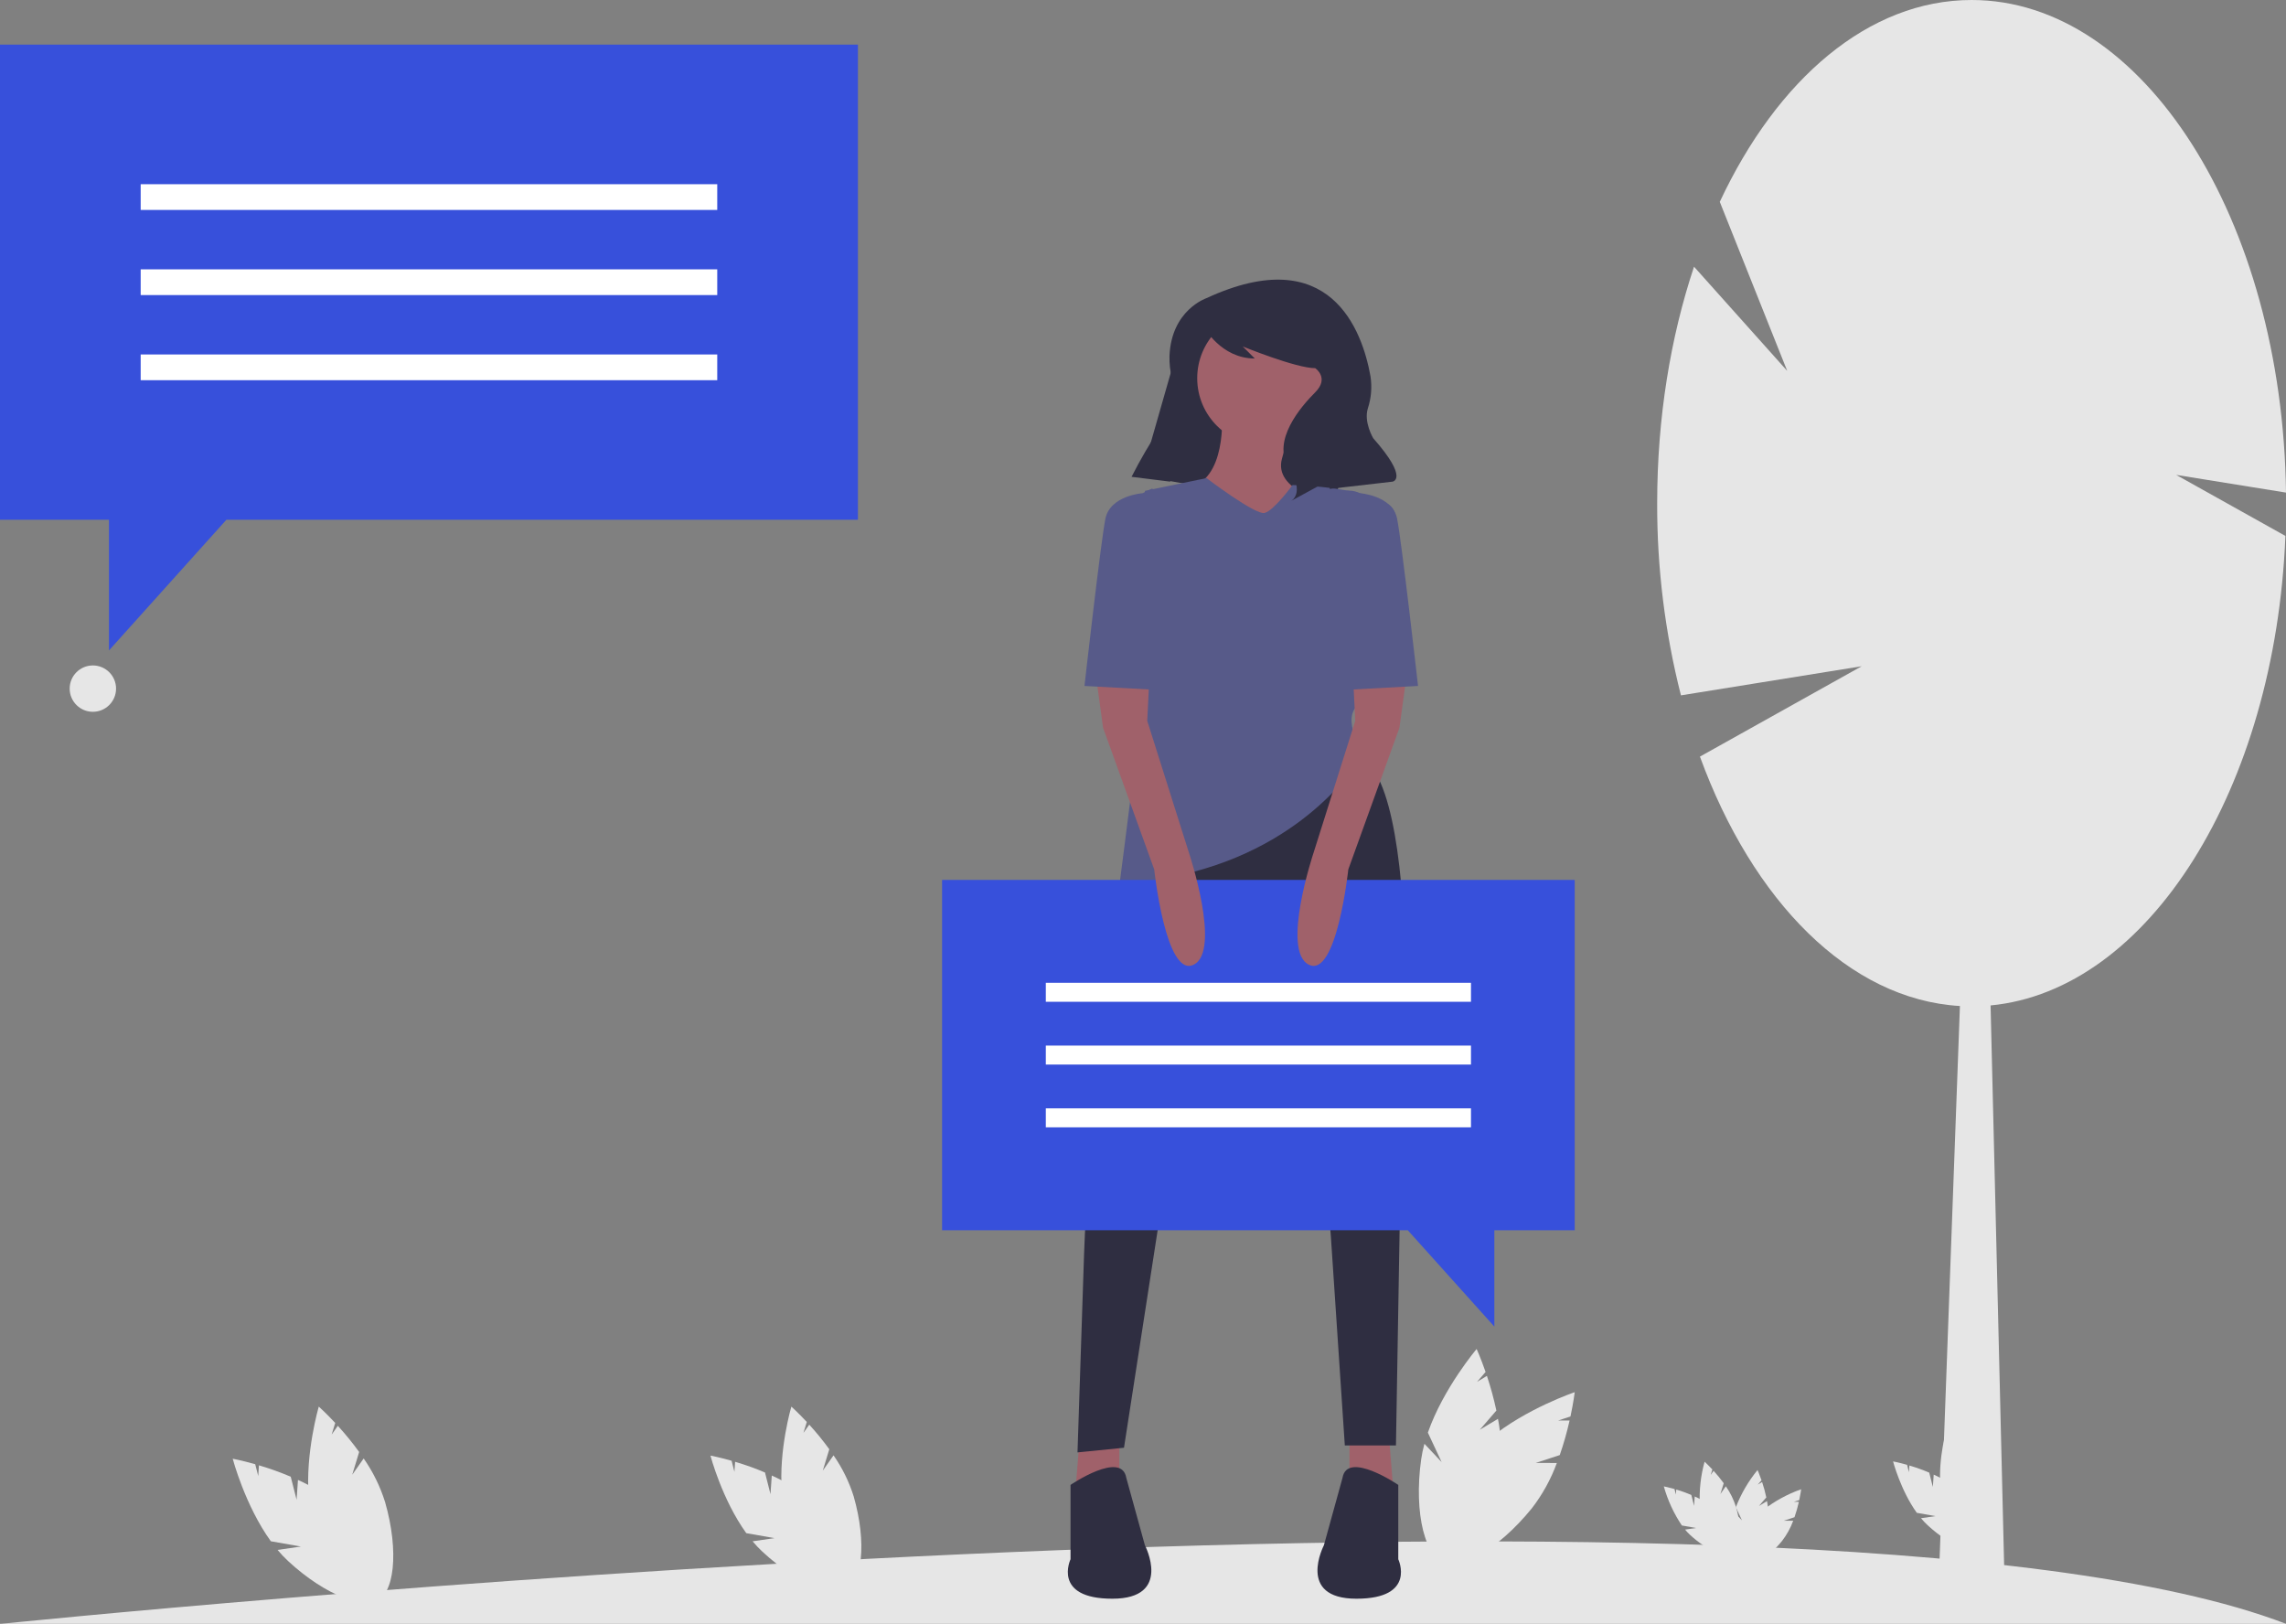 <svg width="611" height="434" viewBox="0 0 611 434" fill="none" xmlns="http://www.w3.org/2000/svg">
<rect x="0" y="0" width="611" height="434" fill="#808080" stroke="none"/>
<g clip-path="url(#clip0)">
<path d="M79.274 400.851L77.71 394.688C74.938 393.514 72.101 392.497 69.214 391.642L69.017 394.506L68.216 391.351C64.635 390.33 62.199 389.88 62.199 389.88C62.199 389.88 65.49 402.381 72.391 411.939L80.433 413.351L74.185 414.251C75.054 415.295 75.987 416.283 76.98 417.21C87.019 426.521 98.201 430.793 101.956 426.751C105.71 422.71 100.615 411.886 90.575 402.575C87.311 399.688 83.623 397.319 79.64 395.549L79.274 400.851Z" fill="#E6E6E6"/>
<path d="M94.146 394.158L95.995 388.076C94.229 385.639 92.327 383.303 90.297 381.08L88.647 383.43L89.594 380.315C87.057 377.592 85.205 375.948 85.205 375.948C85.205 375.948 81.554 388.35 82.517 400.096L88.671 405.457L82.857 403.001C83.061 404.343 83.349 405.671 83.719 406.978C87.496 420.133 94.858 429.565 100.163 428.045C105.468 426.524 106.706 414.627 102.928 401.471C101.627 397.314 99.696 393.381 97.201 389.809L94.146 394.158Z" fill="#E6E6E6"/>
<path d="M205.937 399.354L204.467 393.562C201.861 392.458 199.195 391.503 196.481 390.699L196.296 393.391L195.543 390.425C192.178 389.465 189.888 389.042 189.888 389.042C189.888 389.042 192.981 400.793 199.467 409.776L207.025 411.102L201.154 411.948C201.97 412.929 202.847 413.858 203.78 414.729C213.216 423.481 223.726 427.496 227.255 423.697C230.783 419.899 225.995 409.725 216.559 400.974C213.49 398.261 210.024 396.034 206.28 394.371L205.937 399.354Z" fill="#E6E6E6"/>
<path d="M219.914 393.064L221.653 387.347C219.993 385.056 218.205 382.861 216.297 380.772L214.746 382.98L215.636 380.053C213.252 377.493 211.511 375.948 211.511 375.948C211.511 375.948 208.079 387.604 208.985 398.644L214.768 403.683L209.304 401.375C209.496 402.637 209.766 403.885 210.114 405.112C213.664 417.477 220.584 426.342 225.57 424.913C230.555 423.484 231.719 412.302 228.169 399.937C226.946 396.03 225.131 392.333 222.786 388.976L219.914 393.064Z" fill="#E6E6E6"/>
<path d="M452.79 402.473L452.05 399.555C450.737 398.999 449.393 398.517 448.026 398.112L447.932 399.469L447.553 397.974C445.857 397.49 444.703 397.277 444.703 397.277C445.746 400.994 447.376 404.521 449.53 407.725L453.339 408.394L450.38 408.82C450.792 409.314 451.234 409.782 451.704 410.221C456.459 414.631 461.755 416.655 463.533 414.741C465.311 412.826 462.898 407.7 458.143 403.29C456.597 401.923 454.85 400.801 452.964 399.962L452.79 402.473Z" fill="#E6E6E6"/>
<path d="M459.834 399.304L460.71 396.423C459.873 395.269 458.973 394.162 458.011 393.11L457.23 394.222L457.678 392.747C456.477 391.457 455.599 390.679 455.599 390.679C454.569 394.399 454.14 398.26 454.326 402.116L457.241 404.655L454.488 403.492C454.584 404.128 454.72 404.757 454.896 405.375C456.685 411.606 460.172 416.073 462.684 415.353C465.196 414.633 465.783 408.998 463.994 402.767C463.377 400.798 462.463 398.936 461.281 397.244L459.834 399.304Z" fill="#E6E6E6"/>
<path d="M516.612 397.431L515.638 393.592C513.911 392.861 512.144 392.227 510.345 391.695L510.222 393.479L509.723 391.513C507.493 390.877 505.975 390.597 505.975 390.597C505.975 390.597 508.025 398.385 512.324 404.339L517.334 405.218L513.442 405.779C513.983 406.429 514.565 407.045 515.183 407.622C521.437 413.423 528.403 416.084 530.742 413.567C533.081 411.049 529.907 404.306 523.653 398.505C521.619 396.707 519.321 395.231 516.84 394.128L516.612 397.431Z" fill="#E6E6E6"/>
<path d="M525.877 393.262L527.029 389.473C525.929 387.955 524.744 386.5 523.48 385.115L522.451 386.579L523.041 384.638C521.461 382.942 520.307 381.918 520.307 381.918C520.307 381.918 518.032 389.644 518.633 396.961L522.466 400.301L518.845 398.771C518.971 399.607 519.151 400.435 519.381 401.248C521.734 409.444 526.321 415.32 529.625 414.372C532.93 413.425 533.701 406.013 531.348 397.818C530.537 395.228 529.334 392.778 527.781 390.553L525.877 393.262Z" fill="#E6E6E6"/>
<path d="M395.523 382.134L399.948 377.008C399.28 373.874 398.436 370.78 397.419 367.741L394.798 369.318L397.064 366.693C395.769 362.948 394.674 360.55 394.674 360.55C394.674 360.55 385.768 371.053 381.637 382.906L385.316 390.778L380.715 385.882C380.334 387.276 380.041 388.694 379.838 390.125C377.84 404.562 380.939 416.919 386.76 417.723C392.582 418.527 398.921 407.476 400.919 393.038C401.446 388.43 401.262 383.768 400.375 379.215L395.523 382.134Z" fill="#E6E6E6"/>
<path d="M410.448 391.01L416.889 388.908C417.938 385.88 418.816 382.795 419.517 379.669L416.458 379.665L419.755 378.588C420.584 374.714 420.888 372.095 420.888 372.095C420.888 372.095 407.83 376.487 398.162 384.5L397.239 393.138L395.833 386.571C394.786 387.568 393.802 388.63 392.888 389.75C383.708 401.077 379.969 413.255 384.536 416.951C389.103 420.646 400.247 414.459 409.427 403.132C412.262 399.459 414.517 395.373 416.112 391.018L410.448 391.01Z" fill="#E6E6E6"/>
<path d="M470.13 402.504L472.098 400.224C471.801 398.83 471.426 397.454 470.973 396.103L469.808 396.804L470.815 395.636C470.24 393.971 469.753 392.904 469.753 392.904C467.303 395.89 465.346 399.246 463.955 402.847L465.591 406.348L463.544 404.17C463.375 404.791 463.245 405.421 463.154 406.058C462.266 412.479 463.644 417.974 466.233 418.332C468.822 418.69 471.641 413.774 472.53 407.353C472.764 405.304 472.683 403.23 472.288 401.205L470.13 402.504Z" fill="#E6E6E6"/>
<path d="M476.768 406.451L479.633 405.516C480.099 404.17 480.49 402.798 480.802 401.407L479.441 401.405L480.907 400.927C481.276 399.203 481.411 398.039 481.411 398.039C477.77 399.33 474.358 401.192 471.304 403.556L470.894 407.398L470.268 404.477C469.802 404.92 469.365 405.393 468.958 405.891C464.875 410.929 463.212 416.345 465.244 417.988C467.275 419.632 472.231 416.88 476.314 411.842C477.575 410.209 478.578 408.392 479.287 406.455L476.768 406.451Z" fill="#E6E6E6"/>
<path d="M0.368 434C0.368 434 481.503 384.447 611 434H0.368Z" fill="#E6E6E6"/>
<path d="M611 131.656C610.057 58.689 572.802 0 526.976 0C499.437 0 474.992 21.195 459.663 53.947L477.686 99.13L452.778 71.28C446.496 90.124 442.93 111.639 442.93 134.488C442.879 151.808 445.013 169.065 449.283 185.851L497.584 178.071L454.357 202.222C468.44 240.798 494.179 267.144 523.847 268.882L518.129 424.301L535.823 424.933L532.041 268.727C574.288 264.707 608.13 210.756 610.841 143.239L581.646 126.928L611 131.656Z" fill="#E6E6E6"/>
<path d="M305.027 127.228L328.277 131.314L336.027 92.499L317.298 84.328L305.027 127.228Z" fill="#2F2E41"/>
<path d="M332.984 133.436L356.234 137.521L363.984 98.707L345.255 90.536L332.984 133.436Z" fill="#2F2E41"/>
<path d="M360.683 383.222V399.361H372.488L371.245 383.842L360.683 383.222Z" fill="#A0616A"/>
<path d="M299.177 383.222V399.361H287.373L288.616 383.842L299.177 383.222Z" fill="#A0616A"/>
<path d="M303.526 233.619L294.088 291.1C291.685 305.735 290.233 320.511 289.743 335.334L287.994 388.187L300.42 386.946L309.739 326.733C309.739 326.733 333.968 237.344 342.666 255.346C351.364 273.348 355.713 330.457 355.713 330.457L359.441 386.325H373.109L374.351 313.076C374.351 313.076 381.806 210.652 363.168 201.961L303.526 233.619Z" fill="#2F2E41"/>
<path d="M373.73 396.878C373.73 396.878 360.062 387.567 358.819 395.016L353.849 413.018C353.849 413.018 346.394 427.295 362.547 427.295C378.7 427.295 373.73 416.742 373.73 416.742V396.878Z" fill="#2F2E41"/>
<path d="M286.131 396.878C286.131 396.878 299.799 387.567 301.041 395.016L306.011 413.018C306.011 413.018 313.467 427.295 297.313 427.295C281.16 427.295 286.131 416.742 286.131 416.742V396.878Z" fill="#2F2E41"/>
<path d="M338.007 119.09C347.957 119.09 356.024 111.03 356.024 101.088C356.024 91.146 347.957 83.086 338.007 83.086C328.056 83.086 319.99 91.146 319.99 101.088C319.99 111.03 328.056 119.09 338.007 119.09Z" fill="#A0616A"/>
<path d="M326.513 108.848C326.513 108.848 328.377 126.229 319.058 129.953L334.59 148.576L355.092 134.299C355.092 134.299 340.181 131.195 342.666 122.504C345.151 113.814 345.151 112.572 345.151 112.572L326.513 108.848Z" fill="#A0616A"/>
<path d="M322.475 127.781C322.475 127.781 335.522 137.713 338.007 137.092C340.492 136.471 345.462 129.643 345.462 129.643C345.462 129.643 363.79 129.953 371.245 134.919C378.7 139.885 364.1 170.613 364.1 170.613C364.1 170.613 368.139 184.58 363.168 188.304C358.198 192.029 364.411 201.34 364.411 201.34C364.411 201.34 351.985 224.308 319.058 232.999C319.058 232.999 298.556 241.069 299.177 236.723C299.799 232.378 306.011 182.718 306.011 182.718V131.195L322.475 127.781Z" fill="#575A89"/>
<path d="M322.464 79.689C322.464 79.689 313.056 82.823 312.578 95.199C312.529 97.178 312.749 99.155 313.231 101.075C313.761 103.319 314.101 108.146 309.995 114.454C307.246 118.619 304.735 122.935 302.473 127.383L302.443 127.442L312.777 128.732L314.974 111.618C316.039 103.321 318.322 95.225 321.747 87.592L321.819 87.433C321.819 87.433 326.34 95.822 335.381 95.822L332.152 92.595C332.152 92.595 346.361 98.403 351.527 98.403C351.527 98.403 355.402 100.984 351.527 104.856C347.652 108.728 339.902 117.762 344.423 124.861C348.944 131.959 345.069 133.895 345.069 133.895L352.173 130.023L355.402 128.087V130.668L372.194 128.733C372.194 128.733 376.715 128.087 367.028 117.117C367.028 117.117 364.469 112.857 365.589 109.183C366.508 106.39 366.75 103.419 366.294 100.515C364.123 88.418 355.608 64.367 322.464 79.689Z" fill="#2F2E41"/>
<path d="M251.799 235.171H420.888V328.814H399.41V354.566L376.272 328.814H251.799V235.171Z" fill="#3750DB"/>
<path d="M279.525 267.751H393.162V262.679H279.525V267.751Z" fill="white"/>
<path d="M279.525 284.529H393.162V279.457H279.525V284.529Z" fill="white"/>
<path d="M279.525 301.307H393.162V296.235H279.525V301.307Z" fill="white"/>
<path d="M292.965 180.855L294.828 194.512L308.496 232.378C308.496 232.378 311.603 261.553 319.058 257.829C326.513 254.104 317.815 228.033 317.815 228.033L306.633 192.65L307.254 180.235L292.965 180.855Z" fill="#A0616A"/>
<path d="M313.467 132.436L307.863 130.611L305.39 131.816C305.39 131.816 296.692 132.436 295.45 138.644C294.207 144.852 289.858 183.338 289.858 183.338L312.845 184.58L313.467 132.436Z" fill="#575A89"/>
<path d="M375.904 180.855L374.041 194.512L360.373 232.378C360.373 232.378 357.266 261.553 349.811 257.829C342.356 254.104 351.054 228.033 351.054 228.033L362.236 192.65L361.615 180.235L375.904 180.855Z" fill="#A0616A"/>
<path d="M355.402 132.436L358.39 131.463C360.068 130.916 361.893 131.043 363.479 131.816V131.816C363.479 131.816 372.177 132.436 373.419 138.644C374.662 144.852 379.011 183.338 379.011 183.338L356.024 184.58L355.402 132.436Z" fill="#575A89"/>
<path d="M229.305 11.929H0V138.922H29.126V173.844L60.504 138.922H229.305V11.929Z" fill="#3750DB"/>
<path d="M191.706 49.233H37.6V56.112H191.706V49.233Z" fill="white"/>
<path d="M191.706 71.986H37.6V78.865H191.706V71.986Z" fill="white"/>
<path d="M191.706 94.739H37.6V101.618H191.706V94.739Z" fill="white"/>
<path d="M24.821 190.246C28.245 190.246 31.02 187.472 31.02 184.051C31.02 180.63 28.245 177.857 24.821 177.857C21.397 177.857 18.622 180.63 18.622 184.051C18.622 187.472 21.397 190.246 24.821 190.246Z" fill="#E6E6E6"/>
</g>
<defs>
<clipPath id="clip0">
<rect width="611" height="434" fill="white"/>
</clipPath>
</defs>
</svg>
